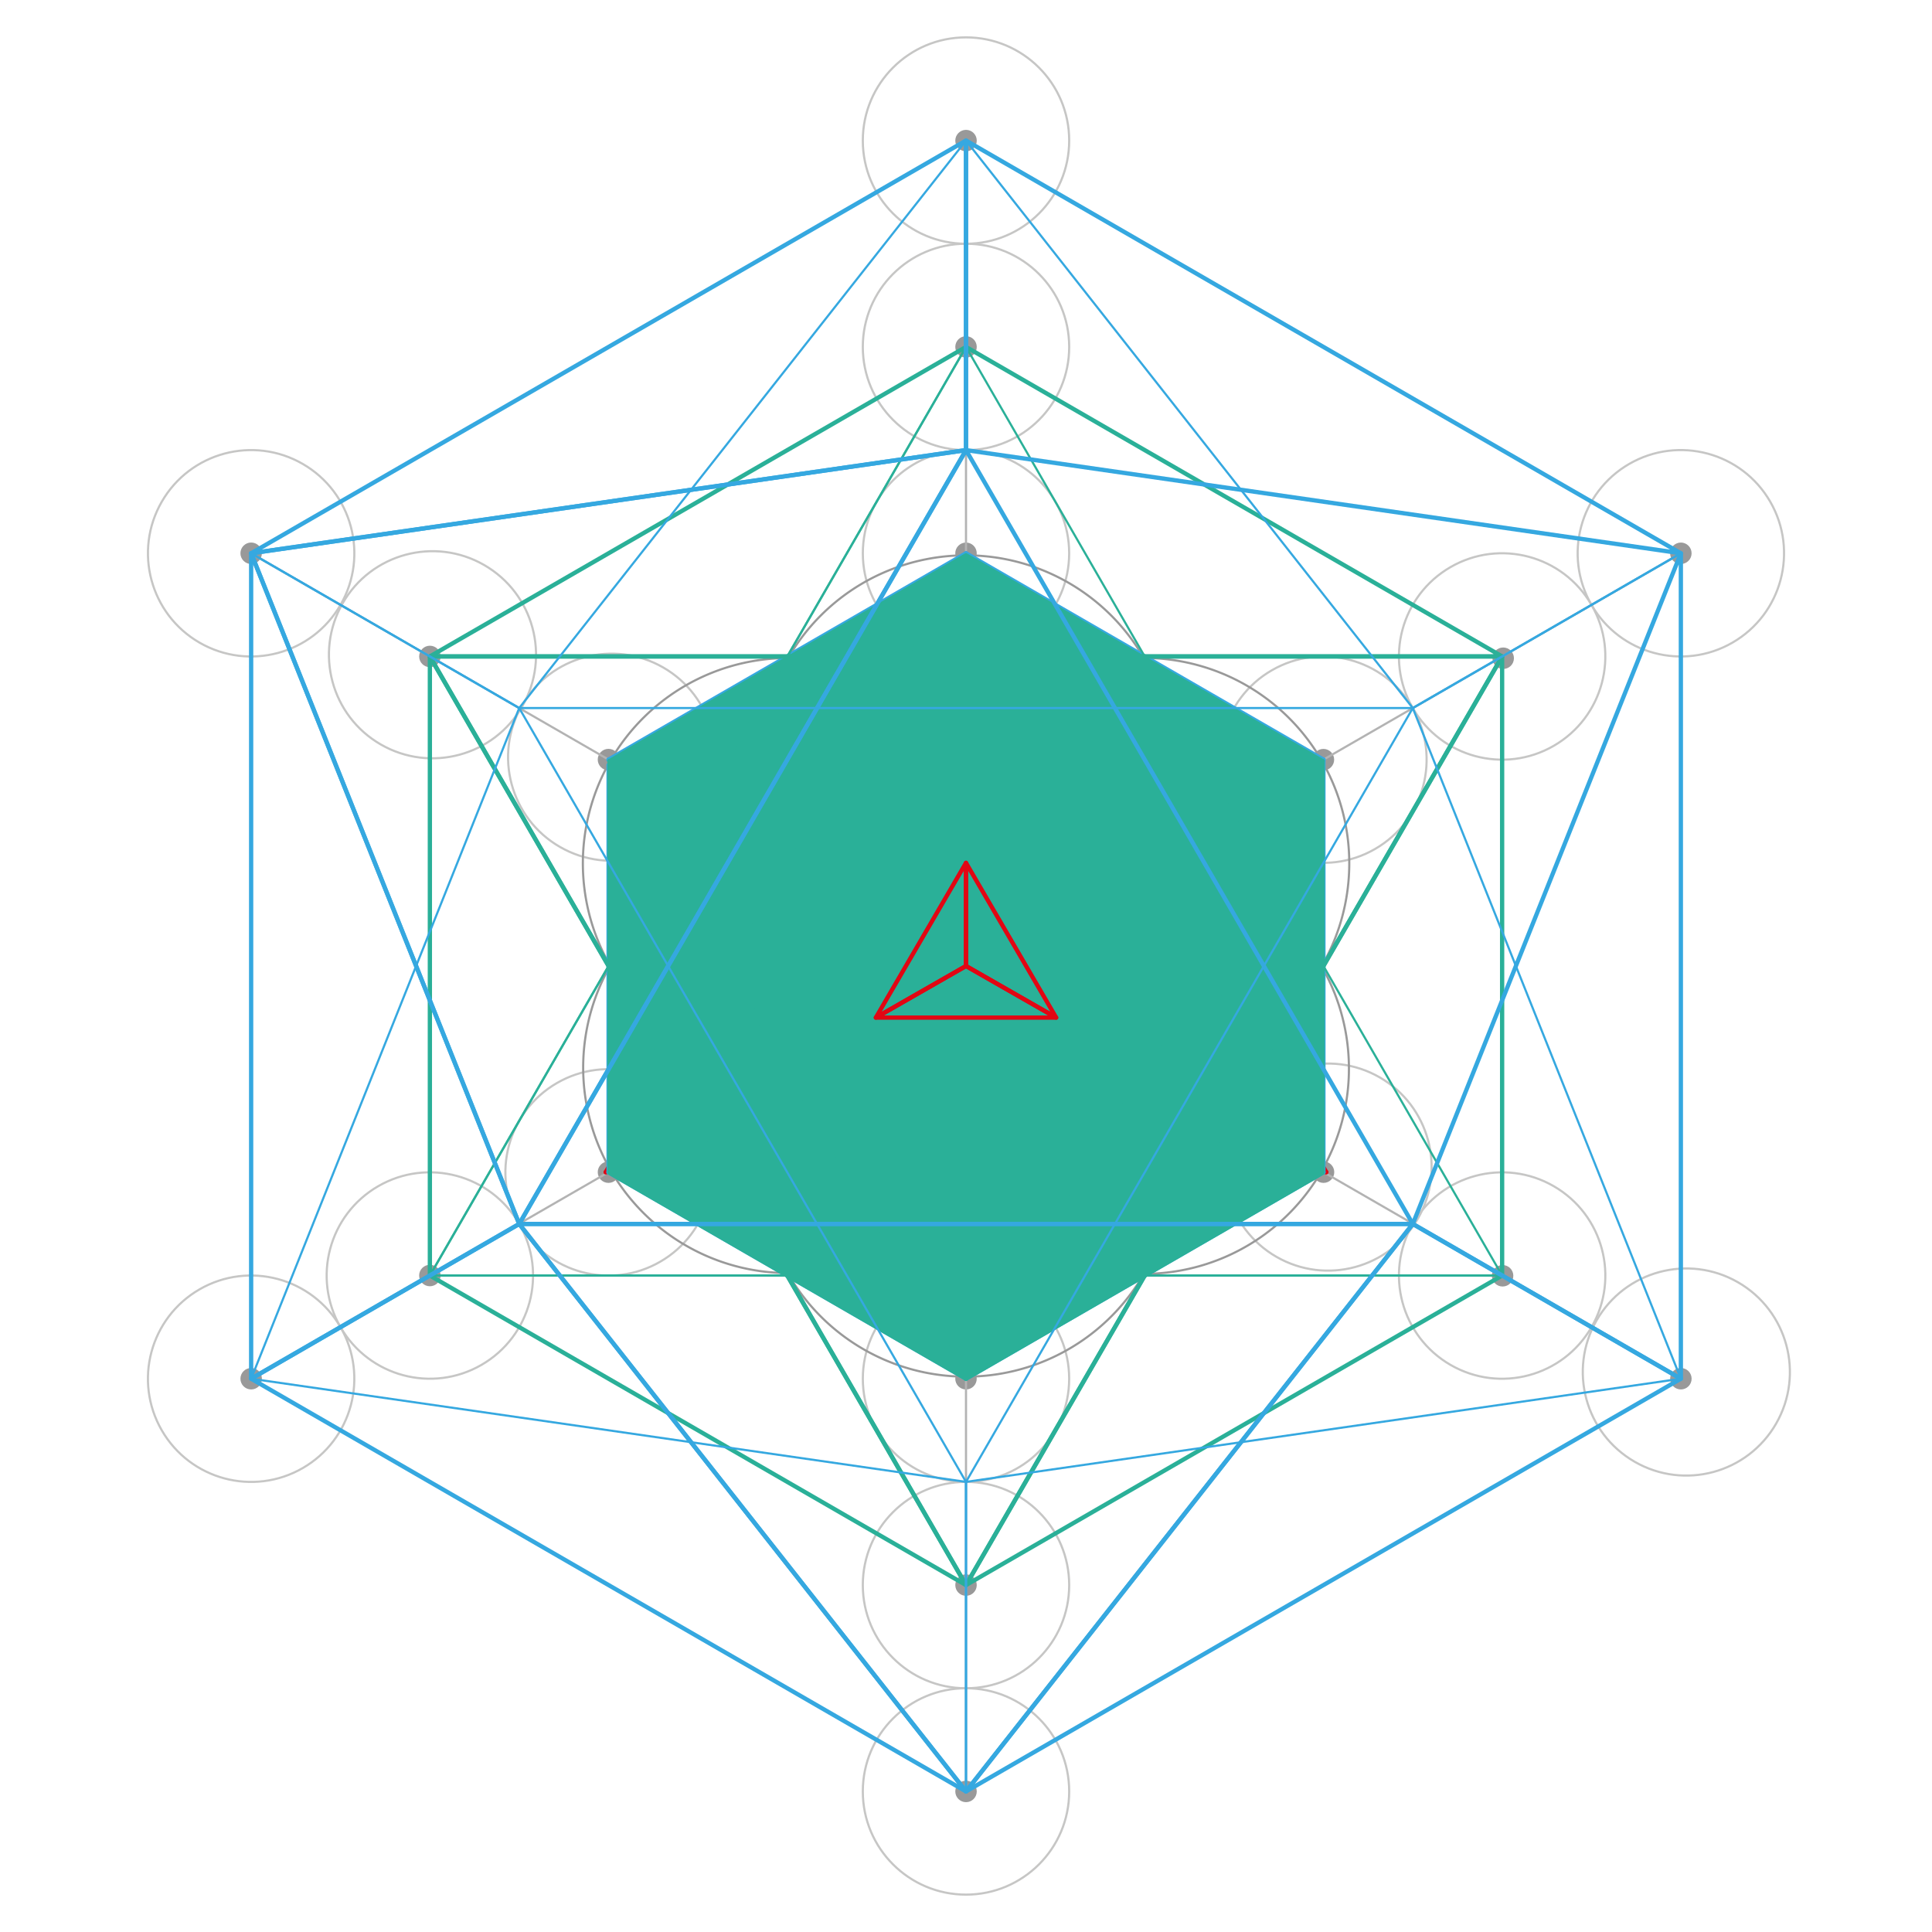 <svg xmlns="http://www.w3.org/2000/svg" viewBox="0 0 900 900">
  <defs>
    <style>
      * {
        animation-duration: 75s;
        animation-timing-function: cubic-bezier(0.645, 0.045, 0.355, 1);
        animation-iteration-count: infinite;
        animation-fill-mode: both;
        stroke-dasharray: 2000;
      }

      #Metatron {}

      #cir-c {
        animation-name: inner-center;
      }

      #inners circle {
        animation-name: inners;
      }

      #outers circle {
        animation-name: outers;
      }

      #lines {}

      #lines .cls-2 {
        animation-name: lines
      }

      #small {}

      #Tetrahedron {
        animation-name: tetrahedron
      }

      #Tetrahedron polygon {
        animation-name: tetrahedron-sides;
        fill: #ff0000;
      }

      #Tetrahedron polygon:nth-child(2) {
        animation-delay: 0.3s;
      }

      #Tetrahedron polygon:nth-child(3) {
        animation-delay: 0.6s;
      }

      #Octahedron {
        animation-name: octahedron
      }

      #Octahedron .cls-13 {
        animation-name: octahedron-sides;
        fill: #2AB098;
      }

      #Octahedron .cls-13:nth-child(2) {
        animation-delay: 0.4s;
      }

      #Octahedron .cls-13:nth-child(3) {
        animation-delay: 0.8s;
      }

      #Octahedron .cls-13:nth-child(4) {
        animation-delay: 1.2s;
      }

      #Octahedron .cls-13:nth-child(5) {
        animation-delay: 1.4s;
      }

      #Octahedron #back {}

      #Octahedron #back polygon.cls-5 {}

      #Cube {
        animation-name: cube
      }

      #Cube .cls-8 {
        animation-name: cube-sides;
        fill: #F6E71B;
      }

      #Cube .cls-8:nth-child(2) {
        animation-delay: 0.5s;
      }

      #Cube .cls-8:nth-child(3) {
        animation-delay: 1s;
      }

      #Cube .cls-8:nth-child(4) {
        animation-delay: 1.5s;
      }

      #Cube .cls-8:nth-child(5) {
        animation-delay: 2s;
      }

      #Icosahedron {
        animation-name: ico
      }

      #Icosahedron .cls-10 {
        animation-name: ico-sides;
        fill: #35A8E0;
      }

      #Icosahedron .cls-10:nth-child(2) {
        animation-delay: 0.2s;
      }

      #Icosahedron .cls-10:nth-child(3) {
        animation-delay: 0.4s;
      }

      #Icosahedron .cls-10:nth-child(4) {
        animation-delay: 0.8s;
      }

      #Icosahedron .cls-10:nth-child(5) {
        animation-delay: 1.2s;
      }

      #Icosahedron .cls-10:nth-child(6) {
        animation-delay: 1.4s;
      }

      #Icosahedron .cls-10:nth-child(7) {
        animation-delay: 1.6s;
      }

      #Icosahedron .cls-10:nth-child(8) {
        animation-delay: 1.8s;
      }

      #Icosahedron .cls-10:nth-child(9) {
        animation-delay: 2s;
      }

      #Icosahedron .cls-10:nth-child(10) {
        animation-delay: 2.2s;
      }

      #Dodecahedron {
        animation-name: dod
      }

      #Dodecahedron .cls-11 {
        animation-name: dod-sides;
        fill: #941B80;
      }

      #Dodecahedron .cls-11:nth-child(2) {
        animation-delay: 0.2s;
      }

      #Dodecahedron .cls-11:nth-child(3) {
        animation-delay: 0.4s;
      }

      #Dodecahedron .cls-11:nth-child(4) {
        animation-delay: 0.6s;
      }

      #Dodecahedron .cls-11:nth-child(5) {
        animation-delay: 0.8s;
      }

      #Dodecahedron polygon.cls-11 {}

      #big {}

      #octa-b {
        animation-name: octa-b;
      }

      #octa-b polygon {}

      #ico-b {
        animation-name: ico-b;
      }

      #ico-b polygon {}

      #tetra-b {
        animation-name: tetra-b
      }

      #tetra-b polygon {}

      #life path {
        animation-name: life;
      }

      #cir-center {
        animation-name: cir-center;
      }

      #cir-tc {
        animation-delay: 0.2s
      }

      #cir-tr {
        animation-delay: 0.4s;
      }

      #cir-br {
        animation-delay: 0.8s;
      }

      #cir-bc {
        animation-delay: 1s;
      }

      #cir-bl {
        animation-delay: 1.2s;
      }

      #cir-tl {
        animation-delay: 1.4s;
      }

      #start-lines {}

      #start-1 {
        animation-name: start-1
      }

      #start-2 {
        animation-name: start-2
      }

      #bl-tr,
      #tl-br,
      #vert {
        animation-name: vert
      }

      #bl-tr-l,
      #tl-br-l,
      #vert-l {
        animation-name: vert-l
      }

      #centers-big {
        animation-name: centers-big
      }

      #bd {
        animation-name: bd;
      }

      #center {
        animation-name: center
      }

      #half {
        animation-name: half
      }

      #cen-out {
        animation-name: cen-out
      }

      #cen-in circle {
        animation-name: cen-in
      }



      @keyframes center {

        from,
        85%,
        to {
          opacity: 0
        }

        5%,
        80% {
          opacity: 1
        }
      }

      @keyframes start-2 {

        from,
        3% {
          stroke-dashoffset: 2000;
        }

        6% {
          stroke-dashoffset: 0;
          opacity: 1;
        }

        25% {
          opacity: 1;
        }

        30%,
        to {
          opacity: 0;
        }
      }

      @keyframes bd {

        from,
        2%,
        80%,
        to {
          opacity: 0
        }

        5%,
        75% {
          opacity: 1
        }
      }

      @keyframes cir-center {

        from,
        4% {
          stroke-dashoffset: 2000;
        }

        8% {
          stroke-dashoffset: 0;
          opacity: 1;
        }

        20% {
          opacity: 1;
        }

        25%,
        to {
          opacity: 0;
        }
      }

      @keyframes life {

        from,
        5% {
          stroke-dashoffset: 2000;
        }

        15% {
          stroke-dashoffset: 0;
          opacity: 1;
        }

        15% {
          opacity: 1;
        }

        25%,
        to {
          opacity: 0;
        }
      }

      @keyframes cen-in {

        from,
        5%,
        80%,
        to {
          opacity: 0
        }

        10%,
        75% {
          opacity: 1
        }
      }

      @keyframes cen-out {

        from,
        12%,
        80%,
        to {
          opacity: 0
        }

        17%,
        75% {
          opacity: 1
        }
      }

      @keyframes start-1 {

        from,
        16% {
          stroke-dashoffset: 2000;
        }

        19% {
          stroke-dashoffset: 0;
          opacity: 1;
        }

        20% {
          opacity: 1;
        }

        25%,
        to {
          opacity: 0;
        }
      }

      @keyframes half {

        from,
        16%,
        24%,
        to {
          opacity: 0
        }

        18% {
          opacity: 1
        }
      }


      @keyframes vert {

        from,
        12% {
          stroke-dashoffset: 2000;
        }

        17% {
          stroke-dashoffset: 0;
          opacity: 1;
        }

        25% {
          opacity: 1;
        }

        30%,
        to {
          opacity: 0;
        }
      }

      @keyframes inner-center {

        from,
        17% {
          stroke-dashoffset: 2000;
        }

        21% {
          stroke-dashoffset: 0;
          opacity: 1;
        }

        80% {
          opacity: 1;
        }

        90%,
        to {
          opacity: 0;
        }
      }

      @keyframes inners {

        from,
        18% {
          opacity: 0
        }

        23% {
          opacity: 1;
        }

        80% {
          opacity: 1;
        }

        85%,
        to {
          opacity: 0;
        }
      }

      @keyframes lines {

        from,
        20% {
          stroke-dashoffset: 2000;
        }

        30% {
          stroke-dashoffset: 0;
          opacity: 1;
        }

        60% {
          opacity: 1;
        }

        70%,
        to {
          opacity: 0;
        }
      }

      @keyframes tetrahedron {

        from,
        25%,
        36%,
        to {
          opacity: 0
        }

        30%,
        33% {
          opacity: 1;
        }
      }

      @keyframes tetrahedron-sides {

        from,
        27%,
        33%,
        to {
          fill-opacity: 0;
        }

        30% {
          fill-opacity: 0.2
        }
      }

      @keyframes octahedron {

        from,
        33%,
        42%,
        to {
          opacity: 0
        }

        36%,
        39% {
          opacity: 1;
        }
      }

      @keyframes octahedron-sides {

        from,
        32%,
        38%,
        to {
          fill-opacity: 0;
        }

        35% {
          fill-opacity: 0.2
        }
      }

      @keyframes cube {

        from,
        38%,
        51%,
        68%,
        94%,
        to {
          opacity: 0
        }

        43%,
        48%,
        73%,
        89% {
          opacity: 1;
        }
      }

      @keyframes cube-sides {

        from,
        40%,
        46%,
        to {
          fill-opacity: 0;
        }

        43% {
          fill-opacity: 0.2
        }
      }

      @keyframes ico {

        from,
        48%,
        59%,
        to {
          opacity: 0
        }

        51%,
        56% {
          opacity: 1;
        }
      }

      @keyframes ico-sides {

        from,
        48%,
        56%,
        to {
          fill-opacity: 0;
        }

        53% {
          fill-opacity: 0.2
        }
      }

      @keyframes dod {

        from,
        55%,
        64%,
        67%,
        92%,
        to {
          opacity: 0
        }

        58%,
        61%,
        72%,
        87% {
          opacity: 1;
        }
      }

      @keyframes dod-sides {

        from,
        55%,
        61%,
        to {
          fill-opacity: 0;
        }

        58% {
          fill-opacity: 0.2
        }
      }

      @keyframes vert-l {

        from,
        60% {
          stroke-dashoffset: 2000;
        }

        63% {
          stroke-dashoffset: 0;
          opacity: 1;
        }

        66%,
        to {
          opacity: 0;
        }
      }

      @keyframes centers-big {

        from,
        62%,
        90%,
        to {
          opacity: 0;
        }

        65%,
        85% {
          opacity: 1
        }
      }

      @keyframes outers {

        from,
        64%,
        85%,
        to {
          opacity: 0;
        }

        67%,
        80% {
          opacity: 1
        }
      }

      @keyframes tetra-b {

        from,
        65%,
        90%,
        to {
          opacity: 0
        }

        70%,
        85% {
          opacity: 1;
        }
      }

      @keyframes octa-b {

        from,
        70%,
        96%,
        to {
          opacity: 0
        }

        74%,
        91% {
          opacity: 1;
        }
      }

      @keyframes ico-b {

        from,
        72%,
        to {
          opacity: 0
        }

        76%,
        93% {
          opacity: 1;
        }
      }


      .cls-1,
      .cls-10,
      .cls-11,
      .cls-12,
      .cls-13,
      .cls-14,
      .cls-2,
      .cls-4,
      .cls-5,
      .cls-6,
      .cls-7,
      .cls-8,
      .cls-9 {
        fill: none;
      }

      .cls-1 {
        stroke: #c6c6c5;
      }

      .cls-1,
      .cls-2,
      .cls-4,
      .cls-5 {
        stroke-miterlimit: 10;
      }

      .cls-2 {
        stroke: #b3b3b3;
      }

      .cls-3 {
        fill: #999;
      }

      .cls-4 {
        stroke: #999;
      }

      .cls-5 {
        stroke: gray;
      }

      .cls-6 {
        stroke: #e20613;
      }

      .cls-10,
      .cls-11,
      .cls-12,
      .cls-13,
      .cls-14,
      .cls-6,
      .cls-7,
      .cls-8,
      .cls-9 {
        stroke-linejoin: round;
      }

      .cls-10,
      .cls-11,
      .cls-13,
      .cls-6,
      .cls-8 {
        stroke-width: 2px;
      }

      .cls-7,
      .cls-8 {
        stroke: #f6e71b;
      }

      .cls-10,
      .cls-9 {
        stroke: #35a8e0;
      }

      .cls-11,
      .cls-12 {
        stroke: #941b80;
      }

      .cls-13,
      .cls-14 {
        stroke: #2ab098;
      }
    </style>
  </defs>
  <title>Metatron</title>
  <g id="_11-Metatron" data-name="11-Metatron">
    <g id="Metatron">
      <g id="inners">
        <circle class="cls-1" cx="450" cy="257.74" r="48.06" />
        <circle class="cls-1" cx="450" cy="353.87" r="48.06" />
        <circle class="cls-1" cx="450" cy="546.13" r="48.06" />
        <circle class="cls-1" cx="450" cy="642.26" r="48.06" />
        <circle class="cls-1" cx="283.5" cy="353.87" r="48.06"
          transform="matrix(0.5, -0.87, 0.87, 0.5, -164.71, 422.45)" />
        <circle class="cls-1" cx="366.75" cy="401.94" r="48.06"
          transform="matrix(0.5, -0.87, 0.87, 0.5, -164.71, 518.58)" />
        <circle class="cls-1" cx="533.25" cy="498.06" r="48.06"
          transform="matrix(0.5, -0.87, 0.87, 0.5, -164.71, 710.84)" />
        <circle class="cls-1" cx="616.5" cy="546.13" r="48.06"
          transform="matrix(0.5, -0.87, 0.87, 0.5, -164.71, 806.97)" />
        <circle class="cls-1" cx="283.5" cy="546.13" r="48.07" transform="translate(-235.08 214.92) rotate(-30)" />
        <circle class="cls-1" cx="366.75" cy="498.06" r="48.07" transform="translate(-199.9 250.1) rotate(-30)" />
        <circle class="cls-1" cx="533.25" cy="401.94" r="48.07" transform="translate(-129.53 320.47) rotate(-30)" />
        <circle class="cls-1" cx="616.5" cy="353.87" r="48.07" transform="translate(-94.34 355.66) rotate(-30)" />
      </g>
      <g id="outers">
        <circle class="cls-1" cx="450" cy="161.61" r="48.07" />
        <circle class="cls-1" cx="450" cy="65.48" r="48.07" />
        <circle class="cls-1" cx="450" cy="738.39" r="48.07" />
        <circle class="cls-1" cx="450" cy="834.52" r="48.07" />
        <circle class="cls-1" cx="200.25" cy="305.81" r="48.07"
          transform="matrix(0.5, -0.87, 0.87, 0.5, -164.71, 326.32)" />
        <circle class="cls-1" cx="116.99" cy="257.74" r="48.07" transform="translate(-164.71 230.19) rotate(-60)" />
        <circle class="cls-1" cx="699.75" cy="594.2" r="48.07" transform="translate(-164.71 903.1) rotate(-60)" />
        <circle class="cls-1" cx="783.01" cy="642.26" r="48.07"
          transform="matrix(0.5, -0.87, 0.87, 0.5, -164.71, 999.23)" />
        <circle class="cls-1" cx="200.25" cy="594.19" r="48.07" transform="translate(-270.27 179.73) rotate(-30)" />
        <circle class="cls-1" cx="116.99" cy="642.26" r="48.07" transform="translate(-305.46 144.54) rotate(-30)" />
        <circle class="cls-1" cx="699.75" cy="305.8" r="48.07" transform="translate(-59.15 390.85) rotate(-30)" />
        <circle class="cls-1" cx="783.01" cy="257.74" r="48.07" transform="translate(-23.97 426.03) rotate(-30)" />
      </g>
      <g id="lines">
        <polygon class="cls-2"
          points="450 257.74 283.5 353.87 283.5 546.13 450 642.26 616.5 546.13 616.5 353.87 450 257.74" />
        <polygon class="cls-2"
          points="450 353.87 366.75 401.94 366.75 498.06 450 546.13 533.25 498.06 533.25 401.94 450 353.87" />
        <polygon class="cls-2" points="450 257.74 450 450 616.5 353.87 450 257.74" />
        <polygon class="cls-2" points="283.5 353.87 450 450 450 257.74 283.5 353.87" />
        <polygon class="cls-2" points="283.5 546.13 450 450 283.5 353.87 283.5 546.13" />
        <polygon class="cls-2" points="450 642.26 450 450 283.5 546.13 450 642.26" />
        <polygon class="cls-2" points="616.5 546.13 450 450 450 642.26 616.5 546.13" />
        <polygon class="cls-2" points="616.5 353.87 450 450 616.5 546.13 616.5 353.87" />
        <rect class="cls-2" x="283.5" y="353.87" width="333" height="192.26" />
        <polygon class="cls-2" points="366.75 401.94 533.25 401.96 533.25 498.06 366.75 498.06 366.75 401.94" />
        <polygon class="cls-2" points="283.5 546.13 450 257.74 616.5 546.13 283.5 546.13" />
        <polygon class="cls-2" points="283.5 353.87 616.5 353.87 450 642.26 366.75 498.06 283.5 353.87" />
        <polygon class="cls-2" points="450 257.74 366.75 498.06 533.25 498.06 450 257.74" />
        <polygon class="cls-2" points="450 642.26 366.75 401.94 533.25 401.94 450 642.26" />
        <polygon class="cls-2" points="616.5 546.13 366.75 498.06 450 353.87 616.5 546.13" />
        <polygon class="cls-2" points="283.5 353.87 533.25 401.94 450 546.13 283.5 353.87" />
        <polygon class="cls-2" points="283.5 546.13 450 353.87 533.25 498.06 283.5 546.13" />
        <polygon class="cls-2" points="616.5 353.87 366.75 401.94 450 546.13 616.5 353.87" />
      </g>
      <circle id="cir-c" class="cls-1" cx="450" cy="450" r="48.06" />
    </g>
    <g id="Base">
      <g id="centers-big">
        <circle id="bd4" class="cls-3" cx="700.25" cy="306.63" r="5" />
        <circle id="bd4-2" data-name="bd4" class="cls-3" cx="783.01" cy="257.74" r="5" />
        <circle id="bd4-3" data-name="bd4" class="cls-3" cx="450.01" cy="161.6" r="5" />
        <circle id="bd4-4" data-name="bd4" class="cls-3" cx="117" cy="257.73" r="5" />
        <circle id="bd4-5" data-name="bd4" class="cls-3" cx="200.26" cy="305.8" r="5" />
        <circle id="bd4-6" data-name="bd4" class="cls-3" cx="200.25" cy="594.19" r="5" />
        <circle id="bd4-7" data-name="bd4" class="cls-3" cx="450.01" cy="834.52" r="5" />
        <circle id="bd4-8" data-name="bd4" class="cls-3" cx="450.01" cy="738.39" r="5" />
        <circle id="bd4-9" data-name="bd4" class="cls-3" cx="699.97" cy="594.31" r="5" />
        <circle id="bd4-10" data-name="bd4" class="cls-3" cx="783.02" cy="642.26" r="5" />
        <circle id="bd4-11" data-name="bd4" class="cls-3" cx="117" cy="642.26" r="5" />
        <circle id="bd4-12" data-name="bd4" class="cls-3" cx="450.01" cy="65.49" r="5" />
      </g>
      <g id="centers">
        <circle id="center" class="cls-3" cx="450" cy="450" r="5" />
        <path id="cir-center" class="cls-4" d="M450,545.65A95.65,95.65,0,1,1,545.65,450,95.65,95.65,0,0,1,450,545.65" />
        <circle id="bd" class="cls-3" cx="450" cy="546.16" r="5" />
        <circle id="half" class="cls-3" cx="450" cy="498.08" r="5" />
        <g id="cen-out">
          <circle id="bd4-13" data-name="bd4" class="cls-3" cx="616.5" cy="353.87" r="5" />
          <circle id="bd4-14" data-name="bd4" class="cls-3" cx="450" cy="257.74" r="5" />
          <circle id="bd4-15" data-name="bd4" class="cls-3" cx="283.45" cy="353.84" r="5" />
          <circle id="bd4-16" data-name="bd4" class="cls-3" cx="283.45" cy="546.04" r="5" />
          <circle id="bd4-17" data-name="bd4" class="cls-3" cx="450" cy="642.26" r="5" />
          <circle id="bd4-18" data-name="bd4" class="cls-3" cx="616.55" cy="546.04" r="5" />
        </g>
        <g id="cen-in">
          <circle id="bd4-19" data-name="bd4" class="cls-3" cx="366.75" cy="498.08" r="5" />
          <circle id="bd4-20" data-name="bd4" class="cls-3" cx="533.28" cy="498.08" r="5" />
          <circle id="bd4-21" data-name="bd4" class="cls-3" cx="533.28" cy="401.92" r="5" />
          <circle id="bd4-22" data-name="bd4" class="cls-3" cx="450" cy="353.84" r="5" />
          <circle id="bd4-23" data-name="bd4" class="cls-3" cx="366.72" cy="401.92" r="5" />
        </g>
      </g>
      <g id="life">
        <path id="cir-tc" class="cls-4" d="M450,450a95.65,95.65,0,1,1,95.65-95.65A95.65,95.65,0,0,1,450,450" />
        <path id="cir-tr" class="cls-4" d="M450.12,354.14a95.68,95.68,0,1,1-.51,95.2,95.2,95.2,0,0,1,.51-95.2" />
        <path id="cir-br" class="cls-4" d="M532.28,402.21a95.6,95.6,0,1,1-48.07,13.26,95.65,95.65,0,0,1,48.07-13.26" />
        <path id="cir-bc" class="cls-4"
          d="M533.07,498.22a95.65,95.65,0,1,1-130.48-35.65,95.65,95.65,0,0,1,130.48,35.65" />
        <path id="cir-bl" class="cls-4" d="M450,545.7l-.42.71a95.73,95.73,0,1,1,.42-.71" />
        <path id="cir-tl" class="cls-4"
          d="M366.75,497.85a95.65,95.65,0,1,1,67.69-27.65,95.35,95.35,0,0,1-67.69,27.65" />
      </g>
      <g id="start-lines">
        <line id="start-1" class="cls-5" x1="366.75" y1="498.06" x2="533.25" y2="498.06" />
        <line id="start-2" class="cls-5" x1="450" y1="450" x2="450" y2="546.16" />
        <line id="bl-tr" class="cls-2" x1="283.45" y1="546.04" x2="616.5" y2="353.87" />
        <line id="tl-br" class="cls-2" x1="616.55" y1="546.04" x2="283.45" y2="353.84" />
        <line id="bl-tr-l" class="cls-2" x1="116.83" y1="642.18" x2="783.12" y2="257.73" />
        <line id="tl-br-l" class="cls-2" x1="783.12" y1="642.15" x2="116.88" y2="257.73" />
        <line id="vert" class="cls-2" x1="450" y1="257.74" x2="450" y2="642.26" />
        <line id="vert-l" class="cls-2" x1="450" y1="65.49" x2="450" y2="834.51" />
      </g>
    </g>
    <g id="small">
      <g id="Tetrahedron">
        <polygon class="cls-6" points="450 257.9 282.15 546.04 450 449.99 450 257.9" />
        <polygon class="cls-6" points="617.85 546.04 450 257.9 450 449.99 617.85 546.04" />
        <polygon class="cls-6" points="282.15 546.04 450 449.99 617.85 546.04 282.15 546.04" />
      </g>
      <g id="Cube">
        <g id="back">
          <polygon class="cls-7" points="450 641.3 615.68 545.65 450 450 284.33 545.65 450 641.3" />
          <polygon class="cls-7" points="615.68 354.35 615.68 545.65 450 450 450 258.7 615.68 354.35" />
          <polygon class="cls-7" points="284.33 545.65 284.33 354.35 450 258.7 450 450 284.33 545.65" />
        </g>
        <polygon class="cls-8" points="450 258.7 284.33 354.35 450 450 615.68 354.35 450 258.7" />
        <polygon class="cls-8" points="284.33 545.65 284.33 354.35 450 450 450 641.3 284.33 545.65" />
        <polygon class="cls-8" points="615.68 354.35 615.68 545.65 450 641.3 450 450 615.68 354.35" />
      </g>
      <g id="Icosahedron">
        <g id="Back-2" data-name="Back">
          <polygon class="cls-9" points="450 257.74 366.75 401.94 533.25 401.94 450 257.74" />
          <polygon class="cls-9" points="283.5 353.87 450 257.74 366.75 401.94 283.5 353.87" />
          <polygon class="cls-9" points="616.5 353.87 533.25 401.94 450 257.74 616.5 353.87" />
          <polygon class="cls-9" points="616.5 543.67 616.5 353.87 533.25 401.94 616.5 543.67" />
          <polygon class="cls-9" points="450 546.13 366.75 401.94 533.25 401.94 450 546.13" />
          <polygon class="cls-9" points="283.5 546.13 283.5 353.87 366.75 401.94 283.5 546.13" />
          <polygon class="cls-9" points="450 546.13 283.5 546.13 366.75 401.94 450 546.13" />
          <polygon class="cls-9" points="616.5 546.13 533.25 401.94 450 546.13 616.5 546.13" />
          <polygon class="cls-9" points="450 642.26 450 546.13 616.5 546.13 450 642.26" />
          <polygon class="cls-9" points="283.5 546.13 450 546.13 450 642.26 283.5 546.13" />
        </g>
        <g id="Front">
          <polygon class="cls-10" points="450 642.26 533.25 498.06 366.75 498.06 450 642.26" />
          <polygon class="cls-10" points="616.5 546.13 450 642.26 533.25 498.06 616.5 546.13" />
          <polygon class="cls-10" points="283.5 546.13 366.75 498.06 450 642.26 283.5 546.13" />
          <polygon class="cls-10" points="283.5 356.33 283.5 546.13 366.75 498.06 283.5 356.33" />
          <polygon class="cls-10" points="450 353.87 533.25 498.06 366.75 498.06 450 353.87" />
          <polygon class="cls-10" points="616.5 353.87 616.5 546.13 533.25 498.06 616.5 353.87" />
          <polygon class="cls-10" points="450 353.87 616.5 353.87 533.25 498.06 450 353.87" />
          <polygon class="cls-10" points="283.5 353.87 366.75 498.06 450 353.87 283.5 353.87" />
          <polygon class="cls-10" points="450 257.74 450 353.87 283.5 353.87 450 257.74" />
          <polygon class="cls-10" points="616.5 353.87 450 353.87 450 257.74 616.5 353.87" />
        </g>
      </g>
      <g id="Dodecahedron">
        <polygon class="cls-11" points="450 450 450 386.23 516.27 373.48 549.41 430.87 505.23 481.88 450 450" />
        <polygon class="cls-11" points="383.74 373.48 450 386.23 450 450 394.78 481.88 350.6 430.87 383.74 373.48" />
        <polygon class="cls-11"
          points="416.87 545.65 394.78 481.88 450 450 505.23 481.88 483.14 545.65 416.87 545.65" />
        <polygon class="cls-11"
          points="350.6 469.13 350.6 430.87 394.78 481.88 416.87 545.65 383.74 526.52 350.6 469.13" />
        <polygon class="cls-11"
          points="383.74 373.48 416.87 354.35 483.14 354.35 516.27 373.48 450 386.23 383.74 373.48" />
        <polygon class="cls-11"
          points="549.41 430.87 505.23 481.88 483.14 545.65 516.27 526.52 549.41 469.13 549.41 430.87" />
        <g id="dodeca-back">
          <polygon class="cls-12"
            points="483.14 354.35 505.23 418.12 450 450 394.78 418.12 416.87 354.35 483.14 354.35" />
          <polygon class="cls-12" points="505.23 418.12 549.41 469.13 516.27 526.52 450 513.76 450 450 505.23 418.12" />
          <polygon class="cls-12" points="383.74 526.52 450 513.76 450 450 394.78 418.12 350.6 469.13 383.74 526.52" />
        </g>
      </g>
      <g id="Octahedron">
        <polygon class="cls-13" points="283.92 354.58 616.09 354.58 450 642.26 283.92 354.58" />
        <polygon class="cls-13" points="450 258.69 283.92 354.58 616.09 354.58 450 258.69" />
        <polygon class="cls-13" points="616.09 546.37 616.09 354.58 450 642.26 616.09 546.37" />
        <polygon class="cls-13" points="283.92 546.37 283.92 354.58 450 642.26 283.92 546.37" />
        <g id="octa-back">
          <polygon class="cls-14" points="616.09 546.37 283.92 546.37 450 258.69 616.09 546.37" />
          <polygon class="cls-14" points="450 642.26 616.09 546.37 283.92 546.37 450 642.26" />
          <polygon class="cls-14" points="283.92 354.58 283.92 546.37 450 258.69 283.92 354.58" />
        </g>
      </g>
    </g>
    <g id="big">
      <g id="octa-b">
        <polygon class="cls-13" points="200.25 305.8 699.75 305.8 450 738.39 200.25 305.8" />
        <polygon class="cls-13" points="450 161.61 200.25 305.8 699.75 305.8 450 161.61" />
        <polygon class="cls-13" points="699.75 594.2 699.75 305.8 450 738.39 699.75 594.2" />
        <polygon class="cls-13" points="200.25 594.2 200.25 305.8 450 738.39 200.25 594.2" />
        <g>
          <polygon class="cls-14" points="699.75 594.2 200.25 594.2 450 161.61 699.75 594.2" />
          <polygon class="cls-14" points="450 738.39 699.75 594.2 200.25 594.2 450 738.39" />
          <polygon class="cls-14" points="200.25 305.8 200.25 594.2 450 161.61 200.25 305.8" />
        </g>
      </g>
      <g id="ico-b">
        <polygon class="cls-10" points="450 65.48 116.99 257.74 450 209.68 450 65.48" />
        <polygon class="cls-10" points="783.01 257.74 450 65.48 450 209.68 783.01 257.74" />
        <polygon class="cls-10" points="241.87 570.16 450 209.68 658.13 570.16 241.87 570.16" />
        <polygon class="cls-10" points="116.99 257.74 241.87 570.16 450 209.68 116.99 257.74" />
        <polygon class="cls-10" points="116.99 642.26 116.99 257.74 241.87 570.16 116.99 642.26" />
        <polygon class="cls-10" points="658.13 570.16 450 834.52 241.87 570.16 658.13 570.16" />
        <polygon class="cls-10" points="116.99 642.26 450 834.52 241.87 570.16 116.99 642.26" />
        <polygon class="cls-10" points="658.13 570.16 783.01 642.26 450 834.52 658.13 570.16" />
        <polygon class="cls-10" points="783.01 257.74 658.13 570.16 783.01 642.26 783.01 257.74" />
        <g>
          <polygon class="cls-9" points="450 834.52 783.01 642.26 450 690.32 450 834.52" />
          <polygon class="cls-9" points="116.99 642.26 450 834.52 450 690.32 116.99 642.26" />
          <polygon class="cls-9" points="658.13 329.84 450 690.32 241.87 329.84 658.13 329.84" />
          <polygon class="cls-9" points="783.01 257.74 783.01 642.26 658.13 329.84 783.01 257.74" />
          <polygon class="cls-9" points="783.01 257.74 450 65.48 658.13 329.84 783.01 257.74" />
          <polygon class="cls-9" points="241.87 329.84 116.99 257.74 450 65.48 241.87 329.84" />
          <polygon class="cls-9" points="116.99 642.26 241.87 329.84 116.99 257.74 116.99 642.26" />
        </g>
      </g>
      <g id="tetra-b">
        <polygon class="cls-6" points="450 401.95 408.01 474.03 450 450 450 401.95" />
        <polygon class="cls-6" points="491.99 474.03 450 401.95 450 450 491.99 474.03" />
        <polygon class="cls-6" points="408.01 474.03 450 450 491.99 474.03 408.01 474.03" />
      </g>
    </g>
  </g>
</svg>